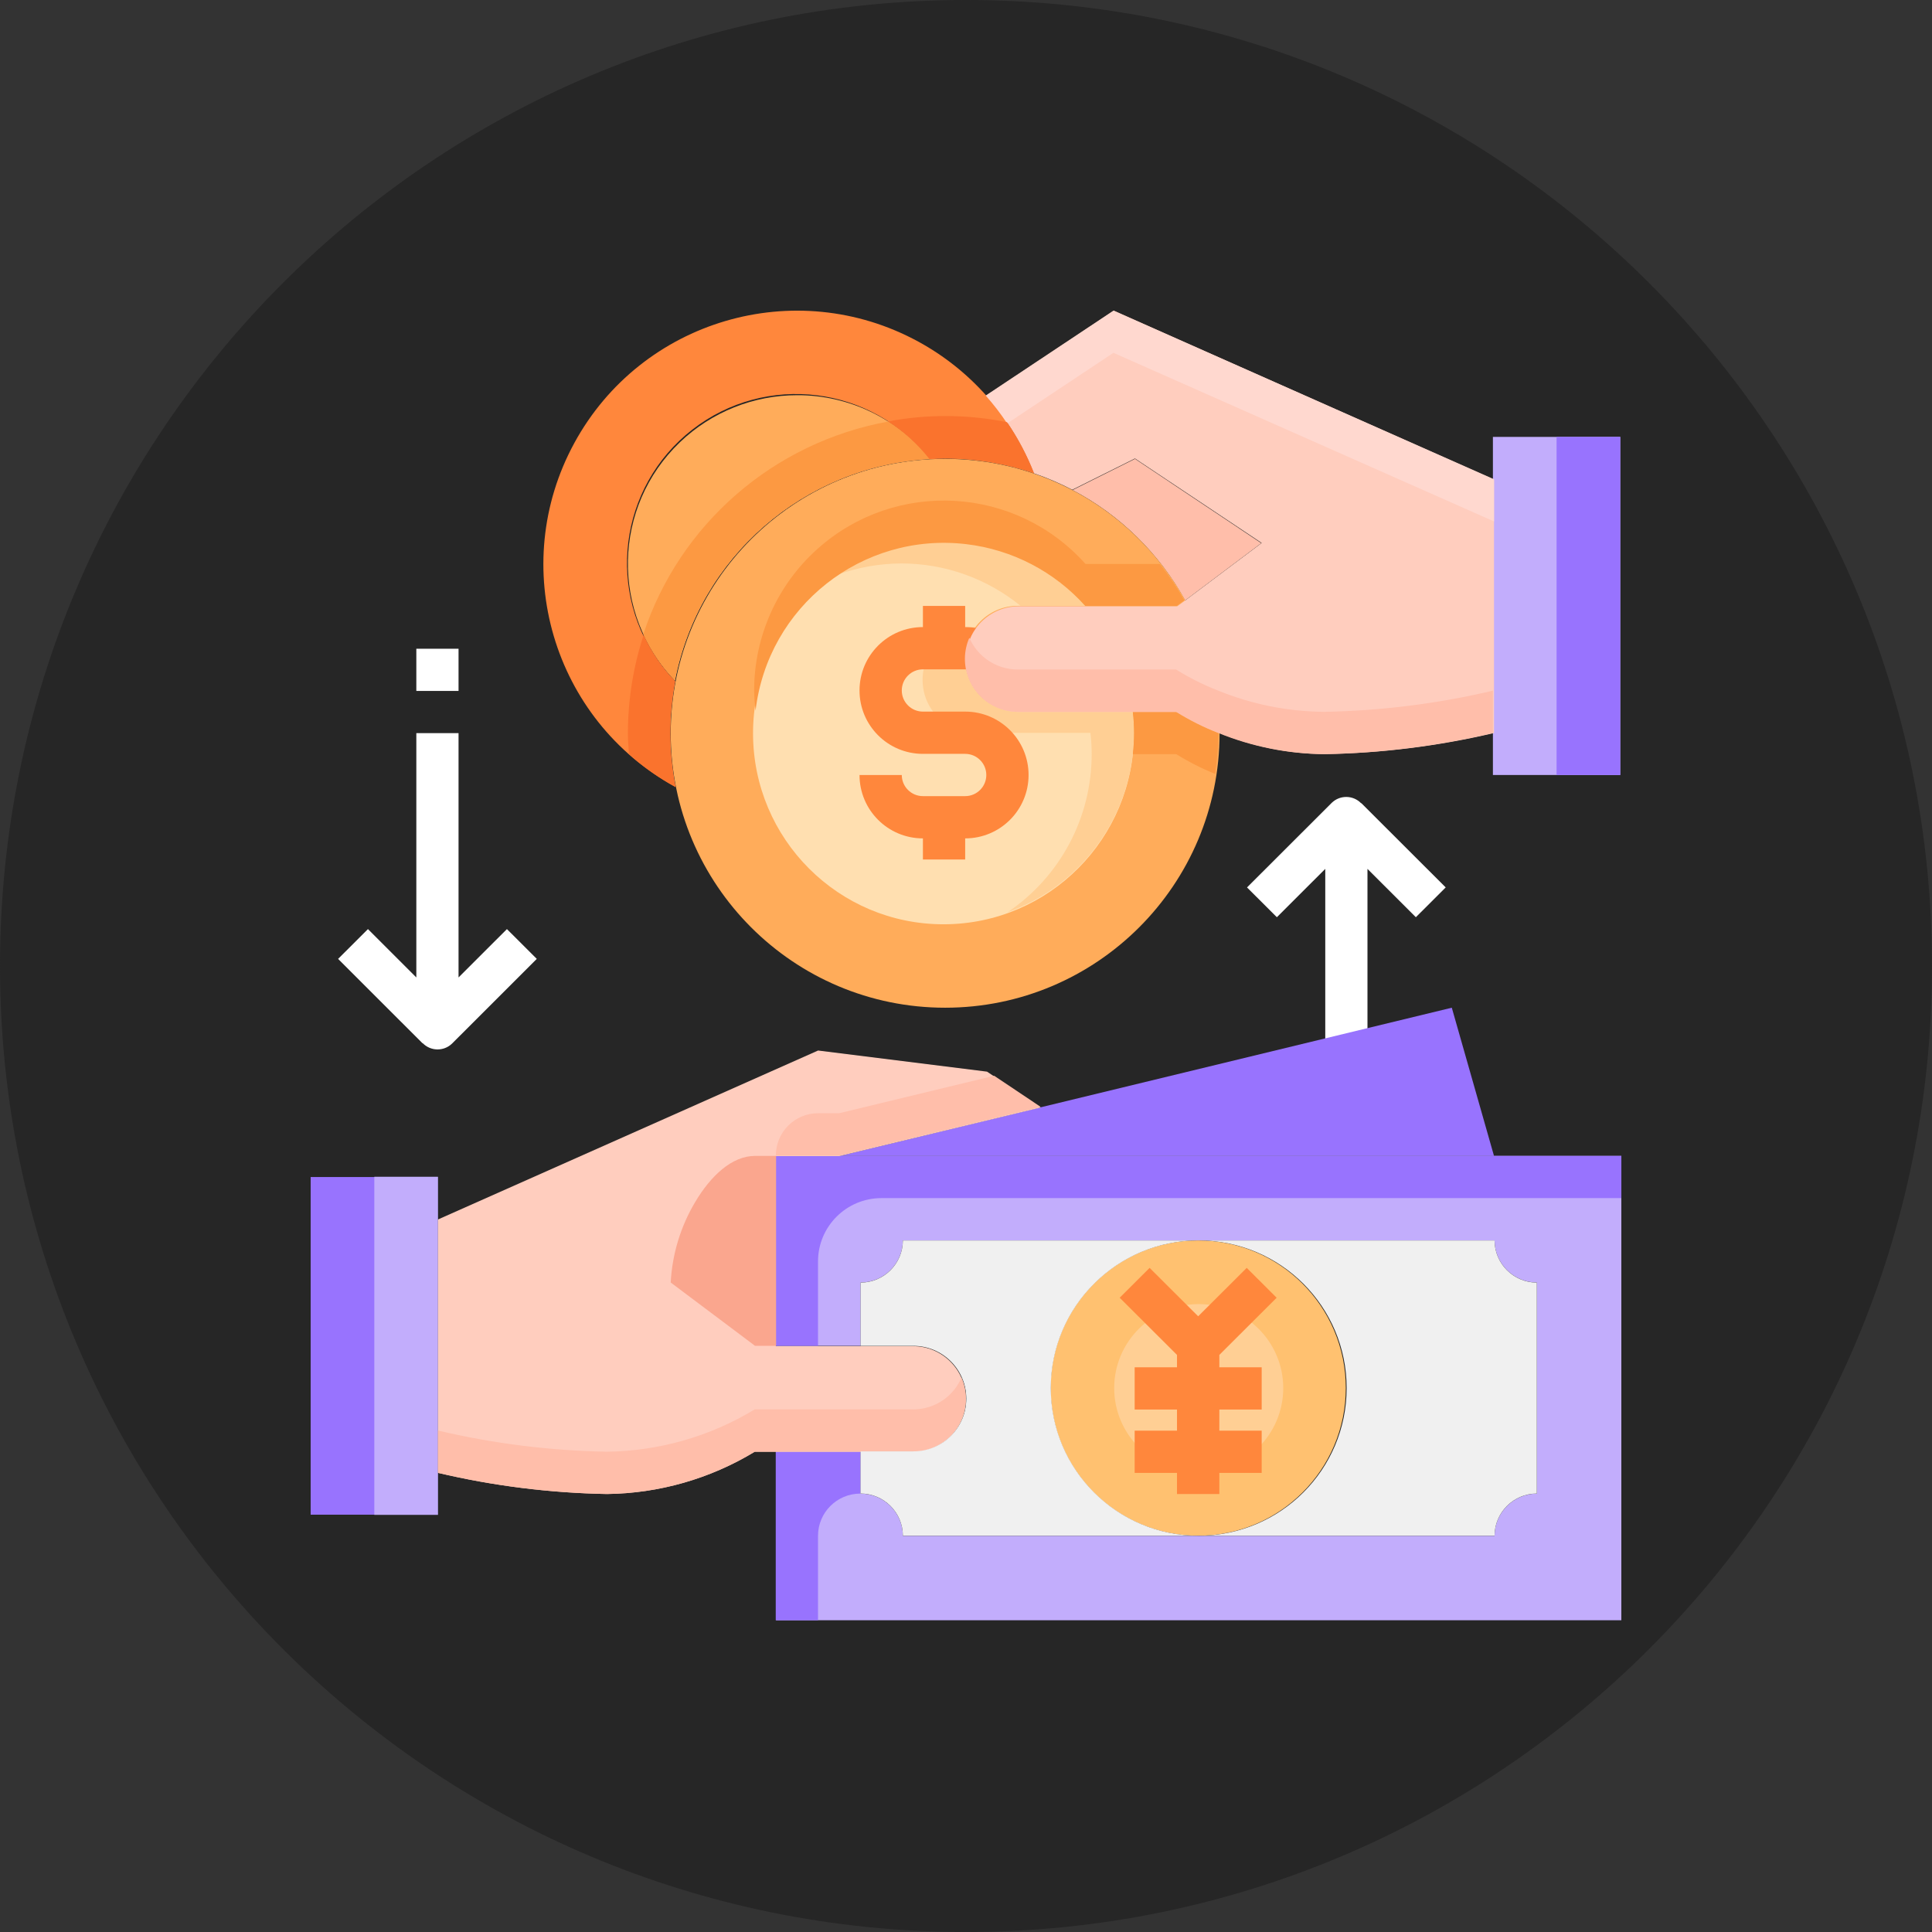 <svg width="1760" height="1760" xmlns="http://www.w3.org/2000/svg" xmlns:xlink="http://www.w3.org/1999/xlink" xml:space="preserve" overflow="hidden"><rect width="100%" height="100%" fill="#333333" stroke="none"/><defs><clipPath id="clip0"><rect x="1320" y="358" width="1760" height="1760"/></clipPath></defs><g clip-path="url(#clip0)" transform="translate(-1320 -358)"><path d="M3080 1238C3080 1724.01 2686.01 2118 2200 2118 1713.99 2118 1320 1724.01 1320 1238 1320 751.989 1713.99 358 2200 358 2686.01 358 3080 751.989 3080 1238Z" fill="#262626" fill-rule="evenodd"/><path d="M2046.27 718.003C2093.36 717.864 2137.9 739.325 2167 776.186 2052.35 782.58 1956.74 865.746 1934.98 978.003 1875.97 916.797 1877.97 819.551 1939.45 760.799 1968.17 733.344 2006.45 718.01 2046.27 718.003Z" fill="#FFAC5A" fill-rule="evenodd"/><path d="M2218.69 718.594C2237.26 739.35 2251.93 763.289 2262 789.26 2235.91 780.348 2208.53 775.794 2180.96 775.781 2176.15 775.781 2171.53 775.974 2166.71 776.359 2114.47 709.229 2017.71 697.173 1950.6 749.432 1883.48 801.691 1871.43 898.476 1923.68 965.606 1927.25 970.192 1931.07 974.573 1935.14 978.728 1929.11 1010.55 1929.24 1043.23 1935.52 1075 1823.5 1013.95 1782.16 873.616 1843.2 761.558 1904.24 649.501 2044.53 608.153 2156.56 669.207 2179.96 681.961 2200.98 698.67 2218.69 718.594Z" fill="#FF873C" fill-rule="evenodd"/><path d="M2469 852.788 2399.59 905.003C2376 862.114 2340.32 827.13 2297 804.413L2353.95 776.002Z" fill="#FFBEAA" fill-rule="evenodd"/><path d="M2431 1026C2431 1164.07 2319.07 1276 2181 1276 2042.93 1276 1931 1164.07 1931 1026 1931 887.93 2042.93 776.001 2181 776.001 2319.07 776.001 2431 887.93 2431 1026Z" fill="#FFAC5A" fill-rule="evenodd"/><path d="M2796 756.002 2796 1064 2680 1064 2680 756.002Z" fill="#C2ADFC" fill-rule="evenodd"/><path d="M2796 756.002 2796 1064 2738 1064 2738 756.002Z" fill="#9873FE" fill-rule="evenodd"/><path d="M2351.85 1006.41C2352.62 1012.82 2353 1019.26 2353 1025.71 2353.16 1121.81 2275.61 1199.84 2179.79 1200 2083.97 1200.16 2006.16 1122.39 2006 1026.29 2005.84 930.193 2083.39 852.162 2179.21 852.002 2228.64 851.921 2275.76 872.984 2308.73 909.907L2247.15 909.907C2220.58 909.907 2199.03 931.511 2199.03 958.16 2199.03 984.809 2220.58 1006.41 2247.15 1006.41Z" fill="#FFDFB0" fill-rule="evenodd"/><path d="M2141.19 871.298C2180.69 871.31 2218.99 884.933 2249.66 909.88L2308.71 909.88C2251.1 845.282 2154.74 833.185 2083 881.542 2101.67 874.807 2121.35 871.343 2141.19 871.298ZM2351.84 1006.33 2247.09 1006.33C2220.59 1006.42 2199.04 984.968 2198.95 958.418 2198.92 947.856 2202.36 937.578 2208.74 929.171L2208.58 929.171C2182 929.171 2160.45 950.763 2160.45 977.398 2160.45 1004.03 2182 1025.63 2208.58 1025.63L2313.33 1025.63C2314.11 1032.03 2314.49 1038.47 2314.49 1044.92 2314.52 1102.73 2285.79 1156.76 2237.89 1189 2306.86 1164.37 2352.93 1098.98 2353 1025.63 2353 1019.18 2352.62 1012.74 2351.84 1006.33Z" fill="#FFCF94" fill-rule="evenodd"/><path d="M2308.87 871.766C2245.22 800.469 2135.9 794.327 2064.69 858.05 2027.95 890.926 2006.96 937.934 2007 987.27 2007.12 993.307 2007.56 999.334 2008.31 1005.33 2019.48 910.404 2105.39 842.518 2200.2 853.703 2242.1 858.646 2280.75 878.765 2308.87 910.267L2391.55 910.267 2398.85 904.877C2392.34 893.265 2384.9 882.192 2376.62 871.766ZM2351.96 1045.02 2391.55 1045.02C2402.81 1052.03 2414.66 1058.05 2426.96 1063 2428.89 1050.68 2429.91 1038.24 2430 1025.77 2416.61 1020.58 2403.73 1014.13 2391.55 1006.52L2351.94 1006.52C2352.71 1012.91 2353.09 1019.34 2353.09 1025.77 2353.07 1032.2 2352.69 1038.63 2351.96 1045.02Z" fill="#FC9942" fill-rule="evenodd"/><path d="M2199.25 1006.25 2160.75 1006.25C2150.12 1006.25 2141.5 997.633 2141.5 987.001 2141.5 976.37 2150.12 967.751 2160.75 967.751L2199.25 967.751C2209.88 967.751 2218.5 976.37 2218.5 987.001L2257 987.001C2257 955.106 2231.15 929.251 2199.25 929.251L2199.25 910.001 2160.75 910.001 2160.75 929.251C2128.85 929.251 2103 955.106 2103 987.001 2103 1018.9 2128.85 1044.75 2160.75 1044.75L2199.25 1044.75C2209.88 1044.75 2218.5 1053.37 2218.5 1064 2218.5 1074.63 2209.88 1083.25 2199.25 1083.25L2160.75 1083.25C2150.12 1083.25 2141.5 1074.63 2141.5 1064L2103 1064C2103 1095.9 2128.85 1121.75 2160.75 1121.75L2160.75 1141 2199.25 1141 2199.25 1121.75C2231.15 1121.75 2257 1095.9 2257 1064 2257 1032.11 2231.15 1006.25 2199.25 1006.25Z" fill="#FF873C" fill-rule="evenodd"/><path d="M2681 794.907 2681 1025.76C2630.52 1037.64 2578.92 1044.09 2527.08 1045 2494.09 1044.71 2461.45 1038.18 2430.88 1025.76 2417.48 1020.57 2404.59 1014.13 2392.4 1006.53L2248.1 1006.53C2221.53 1006.53 2200 984.993 2200 958.431 2200 931.869 2221.53 910.336 2248.1 910.336L2392.4 910.336 2399.71 904.949 2469.36 852.621 2353.92 775.669 2296.78 804.141C2285.51 798.241 2273.8 793.224 2261.76 789.136 2251.7 763.188 2237.03 739.269 2218.47 718.532L2219.24 717.955 2334.68 641.002Z" fill="#FFCDBE" fill-rule="evenodd"/><path d="M2334.33 641.003 2218.77 717.803 2218 718.379C2225.09 726.372 2231.6 734.854 2237.49 743.762L2334.33 679.403 2681 833.003 2681 794.603Z" fill="#FFD8CF" fill-rule="evenodd"/><path d="M2429.87 987.183C2416.47 981.981 2403.59 975.529 2391.39 967.911L2247.09 967.911C2227.97 967.901 2210.67 956.551 2203.03 939.002 2192.4 963.389 2203.52 991.789 2227.87 1002.43 2233.93 1005.08 2240.47 1006.45 2247.09 1006.46L2391.39 1006.46C2403.59 1014.07 2416.47 1020.53 2429.87 1025.73 2460.44 1038.17 2493.08 1044.71 2526.07 1045 2577.92 1044.09 2629.52 1037.63 2680 1025.73L2680 987.183C2629.52 999.08 2577.92 1005.54 2526.07 1006.46 2493.08 1006.16 2460.44 999.626 2429.87 987.183Z" fill="#FFBEAA" fill-rule="evenodd"/><path d="M2129.25 742.002C2024.71 761.005 1939.03 835.428 1906 935.912 1913.16 951.423 1922.86 965.644 1934.7 978.003 1956.48 865.698 2052.21 782.498 2167 776.101 2156.43 762.703 2143.67 751.175 2129.25 742.002Z" fill="#FC9942" fill-rule="evenodd"/><path d="M2129 741.916C2143.39 751.117 2156.12 762.681 2166.66 776.121 2171.47 775.736 2176.1 775.543 2180.91 775.543 2208.5 775.555 2235.89 780.112 2262 789.032 2255.56 772.68 2247.3 757.108 2237.37 742.61 2201.63 735.374 2164.83 735.138 2129 741.916ZM1930.52 1026.06C1930.53 1010.15 1932.01 994.281 1934.95 978.651 1923.15 966.254 1913.47 951.989 1906.33 936.43 1896.86 965.36 1892.02 995.61 1892 1026.06 1892 1032.47 1892.54 1038.75 1892.96 1045.06 1905.91 1056.6 1920.13 1066.65 1935.34 1075 1932.16 1058.88 1930.55 1042.49 1930.52 1026.06Z" fill="#FA732D" fill-rule="evenodd"/><path d="M2483.2 1193.56 2527.28 1149.53 2527.28 1372 2565.73 1372 2565.73 1149.53 2609.81 1193.56 2637 1166.41 2560.1 1089.61 2559.96 1089.74C2552.68 1082.25 2540.69 1082.07 2533.19 1089.34 2533.09 1089.43 2532.99 1089.53 2532.9 1089.63L2456 1166.43Z" fill="#FFFFFF" fill-rule="evenodd"/><path d="M2546 1622.5C2546 1696.78 2485.78 1757 2411.5 1757 2337.22 1757 2277 1696.78 2277 1622.5 2277 1548.22 2337.22 1488 2411.5 1488 2485.78 1488 2546 1548.22 2546 1622.5Z" fill="#FFC170" fill-rule="evenodd"/><path d="M2489 1622.5C2489 1664.75 2454.52 1699 2412 1699 2369.47 1699 2335 1664.75 2335 1622.5 2335 1580.25 2369.47 1546 2412 1546 2454.52 1546 2489 1580.25 2489 1622.5Z" fill="#FFCF94" fill-rule="evenodd"/><path d="M2268.41 1366.64 2642.55 1276 2681 1411 2085 1411Z" fill="#9873FE" fill-rule="evenodd"/><path d="M2797 1411 2797 1834 2027 1834 2027 1680.18 2104 1680.18 2104 1718.63C2125.24 1718.7 2142.44 1735.88 2142.5 1757.09L2681.5 1757.09C2681.56 1735.88 2698.76 1718.7 2720 1718.63L2720 1526.36C2698.76 1526.3 2681.56 1509.12 2681.5 1487.91L2142.5 1487.91C2142.44 1509.12 2125.24 1526.3 2104 1526.36L2104 1584.04 2027 1584.04 2027 1411Z" fill="#C2ADFC" fill-rule="evenodd"/><path d="M2103.71 1718.63 2103.71 1680.18 2026.68 1680.18 2026.68 1834 2065.19 1834 2065.19 1757.09C2065.19 1735.85 2082.44 1718.63 2103.71 1718.63ZM2065.19 1507.13C2065.19 1475.28 2091.06 1449.45 2122.97 1449.45L2797 1449.45 2797 1411 2026.68 1411 2026.68 1584.04 2065.19 1584.04ZM1718.55 1699.41 1718.55 1737.86 1603 1737.86 1603 1430.23 1718.55 1430.23 1718.55 1468.68Z" fill="#9873FE" fill-rule="evenodd"/><path d="M1719 1699.5 1719 1738 1661 1738 1661 1430 1719 1430 1719 1468.5Z" fill="#C2ADFC" fill-rule="evenodd"/><path d="M2026.78 1584.33 2151.81 1584.33C2178.37 1584.33 2199.91 1605.86 2199.91 1632.43 2199.91 1658.99 2178.37 1680.52 2151.81 1680.52L2007.54 1680.52C1966.9 1705.14 1920.4 1718.43 1872.89 1719 1821.05 1718.08 1769.47 1711.64 1719 1699.76L1719 1468.9 2065.25 1315 2219.14 1334.24 2268 1366.94 2084.49 1411.19 2026.78 1411.19Z" fill="#FFCDBE" fill-rule="evenodd"/><path d="M2084.49 1372.11 2065.25 1372.11C2044 1372.11 2026.78 1389.36 2026.78 1410.65L2084.49 1410.65 2268 1366.33 2225.68 1338ZM2185.86 1627.84C2176.83 1636.87 2164.58 1641.94 2151.81 1641.91L2007.54 1641.91C1966.9 1666.57 1920.4 1679.88 1872.89 1680.46 1821.05 1679.54 1769.47 1673.08 1719 1661.18L1719 1699.73C1769.47 1711.62 1821.05 1718.08 1872.89 1719 1920.4 1718.43 1966.9 1705.12 2007.54 1680.46L2151.81 1680.46C2178.32 1680.51 2199.86 1659.03 2199.91 1632.48 2199.93 1625.77 2198.54 1619.14 2195.85 1613 2193.48 1618.54 2190.09 1623.57 2185.86 1627.84Z" fill="#FFBEAA" fill-rule="evenodd"/><path d="M2104 1680.14 2152.12 1680.14C2178.7 1680.14 2200.25 1658.63 2200.25 1632.11 2200.25 1605.58 2178.7 1584.07 2152.12 1584.07L2104 1584.07 2104 1526.43C2125.24 1526.36 2142.44 1509.2 2142.5 1488L2412 1488C2337.58 1488 2277.25 1548.22 2277.25 1622.5 2277.25 1696.78 2337.58 1757 2412 1757L2142.5 1757C2142.44 1735.8 2125.24 1718.63 2104 1718.57ZM2720 1526.43 2720 1718.57C2698.76 1718.63 2681.56 1735.8 2681.5 1757L2412 1757C2486.42 1757 2546.75 1696.78 2546.75 1622.5 2546.75 1548.22 2486.42 1488 2412 1488L2681.5 1488C2681.56 1509.2 2698.76 1526.36 2720 1526.43Z" fill="#F0F0F0" fill-rule="evenodd"/><path d="M2027 1411 2027 1584 2007.8 1584 1931 1526.33C1932.38 1500.32 1940.09 1475.05 1953.47 1452.71 1967.48 1429.26 1986.68 1411 2007.8 1411Z" fill="#FAA68E" fill-rule="evenodd"/><path d="M1781.8 1204.38 1737.72 1248.43 1737.72 1025.85 1699.27 1025.85 1699.27 1248.43 1655.19 1204.38 1628 1231.54 1704.9 1308.39 1705.04 1308.26C1712.32 1315.76 1724.31 1315.94 1731.81 1308.66 1731.91 1308.56 1732.01 1308.47 1732.1 1308.37L1809 1231.52ZM1699.27 949.001 1737.72 949.001 1737.72 987.424 1699.27 987.424Z" fill="#FFFFFF" fill-rule="evenodd"/><path d="M2430.79 1592.28 2483 1540.2 2455.73 1513 2411.5 1557.11 2367.27 1513 2340 1540.2 2392.21 1592.28 2392.21 1603.56 2353.64 1603.56 2353.64 1642.04 2392.21 1642.04 2392.21 1661.28 2353.64 1661.28 2353.64 1699.76 2392.21 1699.76 2392.21 1719 2430.79 1719 2430.79 1699.76 2469.36 1699.76 2469.36 1661.28 2430.79 1661.28 2430.79 1642.04 2469.36 1642.04 2469.36 1603.56 2430.79 1603.56Z" fill="#FF873C" fill-rule="evenodd"/></g></svg>
